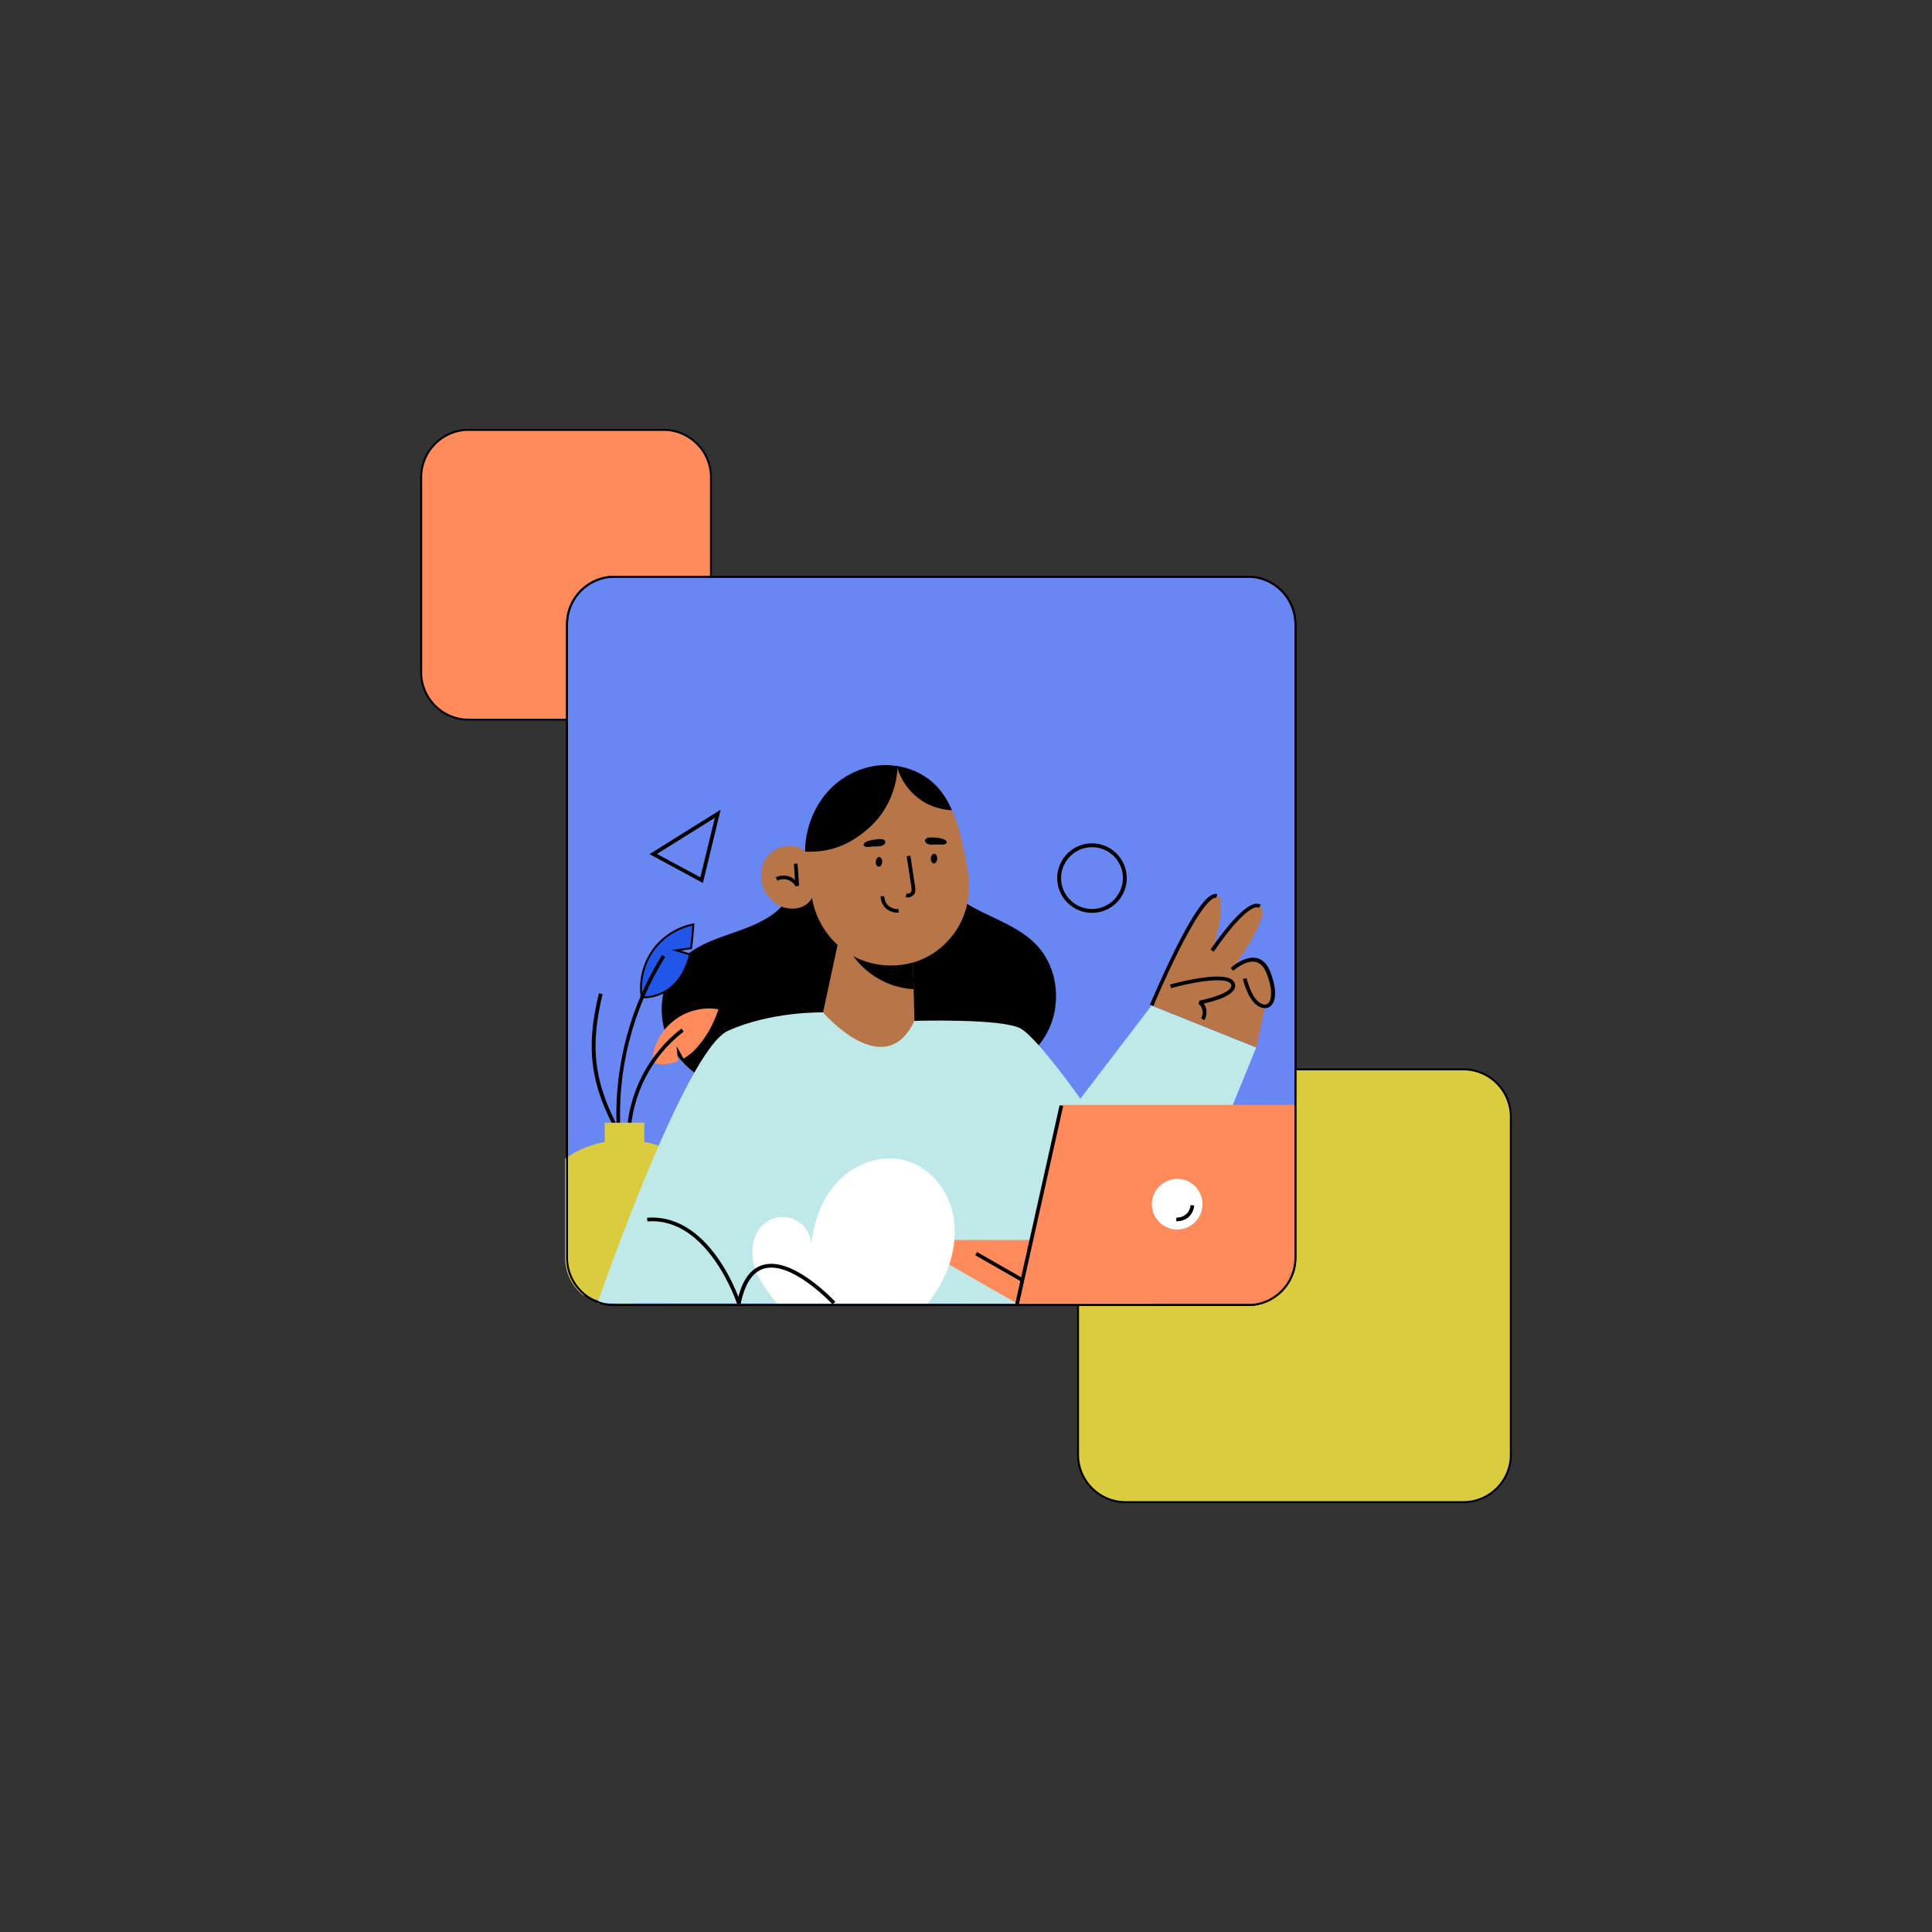 <?xml version="1.0" encoding="utf-8"?>
<!-- Generator: Adobe Illustrator 25.0.0, SVG Export Plug-In . SVG Version: 6.00 Build 0)  -->
<svg version="1.1" id="Layer_1" xmlns="http://www.w3.org/2000/svg" xmlns:xlink="http://www.w3.org/1999/xlink" x="0px" y="0px"
	 viewBox="0 0 1000 1000" style="enable-background:new 0 0 1000 1000;" xml:space="preserve">
<rect x="0" y="0" width="1000" height="1000" fill="#333333" stroke="none"/>
<style type="text/css">
	.st0{fill:#FF8A5B;}
	.st1{fill:#DACC3E;}
	.st2{fill:#6987F3;}
	.st3{clip-path:url(#SVGID_2_);}
	.st4{fill:#B77548;}
	.st5{fill:#2156E8;stroke:#000000;stroke-miterlimit:10;}
	.st6{fill:#BEE9E8;}
	.st7{fill:#FFFFFF;}
</style>
<g>
	<path class="st0" d="M242.5,372.5c-13.5,0-24.5-11-24.5-24.5V247c0-13.5,11-24.5,24.5-24.5h101c13.5,0,24.5,11,24.5,24.5v101
		c0,13.5-11,24.5-24.5,24.5H242.5z"/>
	<path d="M343.5,223c13.2,0,24,10.8,24,24v101c0,13.2-10.8,24-24,24h-101c-13.2,0-24-10.8-24-24V247c0-13.2,10.8-24,24-24H343.5
		 M343.5,222h-101c-13.8,0-25,11.2-25,25v101c0,13.8,11.2,25,25,25h101c13.8,0,25-11.2,25-25V247C368.5,233.2,357.3,222,343.5,222
		L343.5,222z"/>
</g>
<g>
	<path class="st1" d="M582.5,777.5c-13.5,0-24.5-11-24.5-24.5V578c0-13.5,11-24.5,24.5-24.5h175c13.5,0,24.5,11,24.5,24.5v175
		c0,13.5-11,24.5-24.5,24.5H582.5z"/>
	<path d="M757.5,554c13.2,0,24,10.8,24,24v175c0,13.2-10.8,24-24,24h-175c-13.2,0-24-10.8-24-24V578c0-13.2,10.8-24,24-24H757.5
		 M757.5,553h-175c-13.8,0-25,11.2-25,25v175c0,13.8,11.2,25,25,25h175c13.8,0,25-11.2,25-25V578C782.5,564.2,771.3,553,757.5,553
		L757.5,553z"/>
</g>
<g>
	<path class="st2" d="M318,675.5c-13.5,0-24.5-11-24.5-24.5V323c0-13.5,11-24.5,24.5-24.5h328c13.5,0,24.5,11,24.5,24.5v328
		c0,13.5-11,24.5-24.5,24.5H318z"/>
	<path d="M646,299c13.2,0,24,10.8,24,24v328c0,13.2-10.8,24-24,24H318c-13.2,0-24-10.8-24-24V323c0-13.2,10.8-24,24-24H646 M646,298
		H318c-13.8,0-25,11.2-25,25v328c0,13.8,11.2,25,25,25h328c13.8,0,25-11.2,25-25V323C671,309.2,659.8,298,646,298L646,298z"/>
</g>
<g>
	<defs>
		<path id="SVGID_1_" d="M645.5,676h-328c-13.8,0-25-11.2-25-25V323c0-13.8,11.2-25,25-25h328c13.8,0,25,11.2,25,25v328
			C670.5,664.8,659.3,676,645.5,676z"/>
	</defs>
	<clipPath id="SVGID_2_">
		<use xlink:href="#SVGID_1_"  style="overflow:visible;"/>
	</clipPath>
	<g class="st3">
		<g>
			<g>
				<path d="M411.5,447.5c2.3,8.9-2.6,18.4-9.7,24.3c-7.1,5.9-16.1,8.8-24.8,11.9c-8.7,3-17.6,6.4-24.2,12.9
					c-11.1,10.8-13.2,28.9-6.5,42.8c6.7,13.9,21.1,23.3,36.4,25.6c15.2,2.3,31.1-1.8,44.3-9.7c13.2-7.9,24.1-19.4,33-31.9
					c7.2,15.5,19.8,30.9,36.7,33.3c16.9,2.3,35.1-5.5,44.1-20.1c9-14.6,7.5-35.1-4.3-47.5c-6-6.3-14.1-10.3-22-14.1
					c-7.9-3.7-16.1-7.5-22.4-13.5c-6.4-6-10.8-14.8-9.2-23.5"/>
			</g>
			<g>
				<path class="st2" d="M557.7,445.8c0,7.3-5.9,13.2-13.2,13.2c-7.3,0-13.2-5.9-13.2-13.2s5.9-13.2,13.2-13.2
					C551.8,432.5,557.7,438.5,557.7,445.8z"/>
			</g>
			<g>
				<path d="M565.2,472.5c-9.9,0-18-8.1-18-18c0-9.9,8.1-18,18-18c9.9,0,18,8.1,18,18C583.2,464.4,575.2,472.5,565.2,472.5z
					 M565.2,438.5c-8.8,0-16,7.2-16,16c0,8.8,7.2,16,16,16c8.8,0,16-7.2,16-16C581.3,445.7,574.1,438.5,565.2,438.5z"/>
			</g>
			<g>
				<path d="M363.8,457l-27.6-14.9l36.8-23L363.8,457z M340,442l22.5,12.1l7.5-30.8L340,442z"/>
			</g>
			<g>
				<polygon class="st4" points="473.8,547 421.7,544.1 436,477.6 472,479.7 472.2,487.6 472.9,512 				"/>
			</g>
			<g>
				<path d="M472.9,512c-5.1-0.3-10.3-1.5-14.9-3.7c-7.8-3.6-14.4-9.6-18.7-17.1c10.6-1.1,21.2-2.5,31.8-3.6c0.4,0,0.8-0.1,1.2-0.1
					L472.9,512z"/>
			</g>
			<g>
				<path class="st4" d="M500.8,466.9c-2.2,12.5-10.9,23.7-22.4,29.1c-11.5,5.4-25.6,4.9-36.8-1.1c-11.2-6.1-19.3-17.6-21.3-30.1
					c-2.8,4.9-8.3,6.3-13.7,5.1c-5.5-1.3-9.9-5.8-11.7-11.1c-1.4-4.1-1.3-8.6,0.5-12.5c1.8-3.9,5.3-7,9.5-8c4-1,8.6-0.5,11.7,2.3
					l0.4,0.4c0-1.1,0.1-2.1,0.1-3.2c0.8-9.8,4.5-19.4,10.8-26.9c7-8.3,17.3-13.8,28.1-14.6c0,0,0.1,0,0.1,0c1.3-0.1,2.6-0.1,3.9-0.1
					c0.3,0,0.7,0,1,0.1c0.4,0,0.8,0.1,1.2,0.1c0.7,0.1,1.4,0.2,2.1,0.3c0.2,0,0.4,0,0.5,0.1c7.9,1.3,15.4,5.1,20.8,11.1
					c2.6,2.9,4.7,6.1,6.3,9.6c0.3,0.7,0.7,1.5,1,2.2c1.7,3.9,3,8.1,4.1,12.3c0.5,1.8,0.9,3.5,1.3,5.3
					C500.5,446.8,502.5,456.9,500.8,466.9z"/>
			</g>
			<g>
				<path d="M411.8,458.8c-0.9-1.6-2.4-2.9-4.1-3.4c-1.7-0.6-3.7-0.4-5.3,0.4l-0.9-1.7c2.1-1,4.6-1.2,6.8-0.5c1.2,0.4,2.2,1,3.2,1.8
					l-0.6-8.3l1.9-0.1l0.8,11.4L411.8,458.8z"/>
			</g>
			<g>
				<path d="M470,464.5c-0.4,0-0.9-0.1-1.3-0.3l0.7-1.8c0.6,0.2,1.1,0.1,1.4-0.1c0.5-0.2,0.8-0.6,0.9-0.8c0.2-0.8,0.1-1.7,0-2.6
					l-2.4-15.7l1.9-0.3l2.4,15.7c0.2,1,0.3,2.2,0,3.4c-0.2,0.8-1,1.6-1.9,2C471.1,464.4,470.6,464.5,470,464.5z"/>
			</g>
			<g>
				<path d="M464.4,472.4c-2.1,0-4.2-0.8-5.8-2.2c-1.8-1.6-2.8-4-2.8-6.3l1.9,0c0,1.8,0.8,3.7,2.2,4.9c1.4,1.2,3.3,1.9,5.1,1.7
					l0.2,1.9C464.9,472.3,464.7,472.4,464.4,472.4z"/>
			</g>
			<g>
				<path d="M485.1,444.5c-0.1,1.4-0.9,2.5-1.8,2.4c-0.9-0.1-1.6-1.2-1.5-2.6c0.1-1.4,0.9-2.5,1.8-2.4
					C484.5,442,485.2,443.2,485.1,444.5z"/>
			</g>
			<g>
				<path d="M456.6,446.2c-0.1,1.4-0.9,2.5-1.8,2.4c-0.9-0.1-1.6-1.2-1.5-2.6c0.1-1.4,0.9-2.5,1.8-2.4
					C456,443.6,456.7,444.8,456.6,446.2z"/>
			</g>
			<g>
				<path d="M486.1,437.1c0.9,0,2,0.2,2.8-0.1c1.5-0.5,1.5-1.6,0-2.4c-1.5-0.8-3.7-1-5.4-1.1c-1.2-0.1-3-0.2-3.9,0.4
					c-0.9,0.5-1.1,1.4-0.4,2.2C480.6,437.8,483.9,437,486.1,437.1z"/>
			</g>
			<g>
				<path d="M451,438.2c-0.9,0.1-2,0.3-2.8,0.1c-1.6-0.4-1.6-1.5-0.2-2.4c1.5-0.9,3.6-1.2,5.3-1.4c1.2-0.2,2.9-0.4,4,0.1
					c1,0.4,1.2,1.4,0.6,2.2C456.5,438.5,453.2,438,451,438.2z"/>
			</g>
			<g>
				<g>
					<path class="st5" d="M357.7,490.8l-7.7,1.1l7.1,2.1c-0.2,0.7-0.3,1.4-0.5,2.1c-1.6,5.3-4.2,10.4-8.3,14.2
						c-4.1,3.8-10.6,6.4-16.2,5.8c-1.2-8.4,1-17.3,5.9-24.2c4.9-6.9,12.6-11.8,20.9-13.4C358.6,482.2,358.3,486.6,357.7,490.8z"/>
				</g>
				<g>
					<path class="st0" d="M371.9,522.4c-2.7,7.9-6.1,14.2-11.7,20.4c-1.8,2-4,3.7-6.4,5.1l-3.6-6.4l0.7,7.8c-4.3,1.7-9,2.1-13.4,0.6
						c0.4-8.3,4.5-16.3,11-21.4C355,523.2,363.7,521,371.9,522.4z"/>
				</g>
				<g>
					<path d="M326.3,587.8l-1.9-0.1c0.6-21.6,11.2-42.2,28.3-55.3l1.2,1.5C337.2,546.7,326.9,566.8,326.3,587.8z"/>
				</g>
				<g>
					<path d="M319.4,586.6c-13.9-25.3-16.3-44.3-9.4-72.5l1.9,0.5c-6.4,26.2-4.6,44.3,7.2,67.3c-1-30.7,7.3-61.6,23.6-87.6l1.6,1
						c-16.9,26.9-25.1,59.1-23.1,90.8L319.4,586.6z"/>
				</g>
				<g>
					<ellipse class="st1" cx="323.3" cy="632.4" rx="48.4" ry="42.3"/>
				</g>
				<g>
					<rect x="313" y="581.1" class="st1" width="20.5" height="18.5"/>
				</g>
			</g>
			<g>
				<path d="M464.6,396.5c0,0.5,0,1-0.1,1.5c-0.7,11.6-6,22.8-14.7,30.5c-9.9,8.8-20.2,12.9-33.1,12.3c0-1.1,0.1-2.1,0.1-3.2
					c0.8-9.8,4.5-19.4,10.8-26.9c7-8.3,17.3-13.8,28.1-14.6c0,0,0.1,0,0.1,0c1.3-0.1,2.6-0.1,3.9-0.1c0.3,0,0.7,0,1,0.1
					c0.4,0,0.8,0.1,1.2,0.1c0.7,0.1,1.4,0.2,2.1,0.3C464.3,396.5,464.5,396.5,464.6,396.5z"/>
			</g>
			<g>
				<path d="M492.7,419.4c-6.2-0.3-12.4-2.4-17.3-6.2c-5-3.8-8.8-9.2-10.8-15.2c-0.2-0.5-0.3-1.1-0.5-1.6c0.2,0,0.4,0,0.5,0.1
					c7.9,1.3,15.4,5.1,20.8,11.1c2.6,2.9,4.7,6.1,6.3,9.6C492.1,417.9,492.4,418.6,492.7,419.4z"/>
			</g>
			<g>
				<path class="st6" d="M309.2,674.6c0,0,45.2-130.8,67.5-141C399,523.4,426,524,426,524s31.8,37.1,47.3,4.4c0,0,46.2-1.4,55.2,4.1
					c9,5.4,30.7,36.2,30.7,36.2l36.8-48.2l54.2,21.7l-54.1,132.6"/>
			</g>
			<g>
				<g>
					<polygon class="st0" points="612.2,641.8 469,641.8 526.3,674.6 669.5,674.6 					"/>
				</g>
				<g>
					<rect x="516.1" y="642.5" transform="matrix(0.497 -0.868 0.868 0.497 -309.409 778.352)" width="1.9" height="27.3"/>
				</g>
				<g>
					<polygon class="st0" points="692.4,571.9 549.2,571.9 526.3,674.6 669.5,674.6 					"/>
				</g>
				<g>
					<rect x="485.1" y="622.3" transform="matrix(0.218 -0.976 0.976 0.218 -187.612 1012.532)" width="105.2" height="1.9"/>
				</g>
				<g>
					<path class="st7" d="M622.4,623.3c0,7.2-5.9,13.1-13.1,13.1c-7.2,0-13.1-5.9-13.1-13.1c0-7.2,5.9-13.1,13.1-13.1
						C616.6,610.2,622.4,616,622.4,623.3z"/>
				</g>
				<g>
					<path d="M609.3,632.1c-0.2,0-0.3,0-0.5,0l0.1-1.9c1.8,0.1,3.6-0.5,5-1.7c1.4-1.2,2.2-2.9,2.3-4.7l1.9,0.1
						c-0.1,2.3-1.2,4.5-2.9,6.1C613.6,631.3,611.5,632.1,609.3,632.1z"/>
				</g>
			</g>
			<g>
				<path class="st7" d="M489.3,659.8c-2.4,5.3-5.5,10.2-9,14.8h-78.3c-4.8-6.1-9.7-12.5-11.7-20c-2.1-7.7-0.5-17,5.9-21.8
					c4.4-3.2,10.5-3.8,15.4-1.4c4.9,2.4,8.2,7.5,8.4,12.9c1.1-12.3,5.6-24.6,14.3-33.4c8.7-8.8,21.9-13.5,33.8-10.4
					c11.6,3,20.7,12.9,24.2,24.3C495.8,636.3,494.1,648.9,489.3,659.8z"/>
			</g>
			<g>
				<path d="M430.9,675.1c-0.2-0.2-21.1-22.6-35.4-18.5c-5.9,1.7-10,7.8-12.1,18.2l-1.9,0.1c-0.1-0.5-15-45.1-46.4-42.7l-0.2-1.9
					c13.7-1.1,26.4,6.2,36.8,21.1c5.4,7.7,8.8,15.6,10.5,19.8c2.4-9.3,6.7-14.8,12.8-16.5c6.5-1.8,14.8,0.8,24.7,8
					c7.2,5.2,12.6,11.1,12.7,11.1L430.9,675.1z"/>
			</g>
			<g>
				<polygon class="st4" points="650.3,542.1 656.9,510.7 644.9,502.3 608.7,505.9 596.1,520.4 				"/>
			</g>
			<g>
				<path class="st4" d="M596.1,520.4c0,0,24.7-59.4,33.8-56.7c6,1.8-2.4,28.3-2.4,28.3s18.1-27.1,24.7-22.9
					c6.6,4.2-14.5,32.5-14.5,32.5s13.3-12.1,18.7,1.2c5.4,13.3,1.6,20.9-4.8,16.9c-4.8-3-7.2-13.3-7.2-13.3"/>
			</g>
			<g>
				<path d="M654.7,521.8c-1,0-2.3-0.3-3.7-1.2c-5.1-3.2-7.6-13.4-7.7-13.9l1.9-0.4c0,0.1,2.4,9.9,6.8,12.7c1.2,0.8,3,1.5,4.3,0.4
					c2-1.7,2.6-7.5-0.9-16c-1.3-3.1-3.1-4.9-5.4-5.5c-5.3-1.2-11.7,4.5-11.7,4.6L637,501c0.3-0.3,7.2-6.5,13.5-5.1
					c3,0.7,5.2,2.9,6.8,6.6c3.4,8.4,3.6,15.6,0.3,18.3C657,521.3,656.1,521.8,654.7,521.8z"/>
			</g>
			<g>
				<path d="M628.2,492.6l-1.6-1.1c0-0.1,4.6-6.9,9.9-13.1c7.6-8.8,12.8-12.1,16.1-10.1l-1,1.6c-1-0.7-4.4-1-13.6,9.7
					C632.8,485.8,628.3,492.5,628.2,492.6z"/>
			</g>
			<g>
				<path d="M597,520.7l-1.8-0.7c0.1-0.1,6.3-15,13.5-29.4c13.4-26.7,18.7-28.6,21.4-27.8l-0.6,1.9c-1.1-0.3-5.9,0.6-19.1,26.8
					C603.2,505.7,597,520.6,597,520.7z"/>
			</g>
			<g>
				<path d="M623.3,528.1l-1.6-1.1c1.5-2.2,0.9-5.8-1.3-7.3l0.4-1.8c6.7-1.3,17.1-4.5,16.5-8c-0.1-0.6-0.4-1-1-1.4
					c-4.5-2.8-20.5,0.2-30.2,3l-0.5-1.9c1-0.3,25-7,31.8-2.7c1.1,0.7,1.7,1.6,1.9,2.7c0.9,5.5-11,8.7-16.2,9.8
					C624.8,521.8,625,525.5,623.3,528.1z"/>
			</g>
		</g>
	</g>
</g>
<g>
	<path d="M646,299c13.2,0,24,10.8,24,24v328c0,13.2-10.8,24-24,24H318c-13.2,0-24-10.8-24-24V323c0-13.2,10.8-24,24-24H646 M646,298
		H318c-13.8,0-25,11.2-25,25v328c0,13.8,11.2,25,25,25h328c13.8,0,25-11.2,25-25V323C671,309.2,659.8,298,646,298L646,298z"/>
</g>
</svg>
